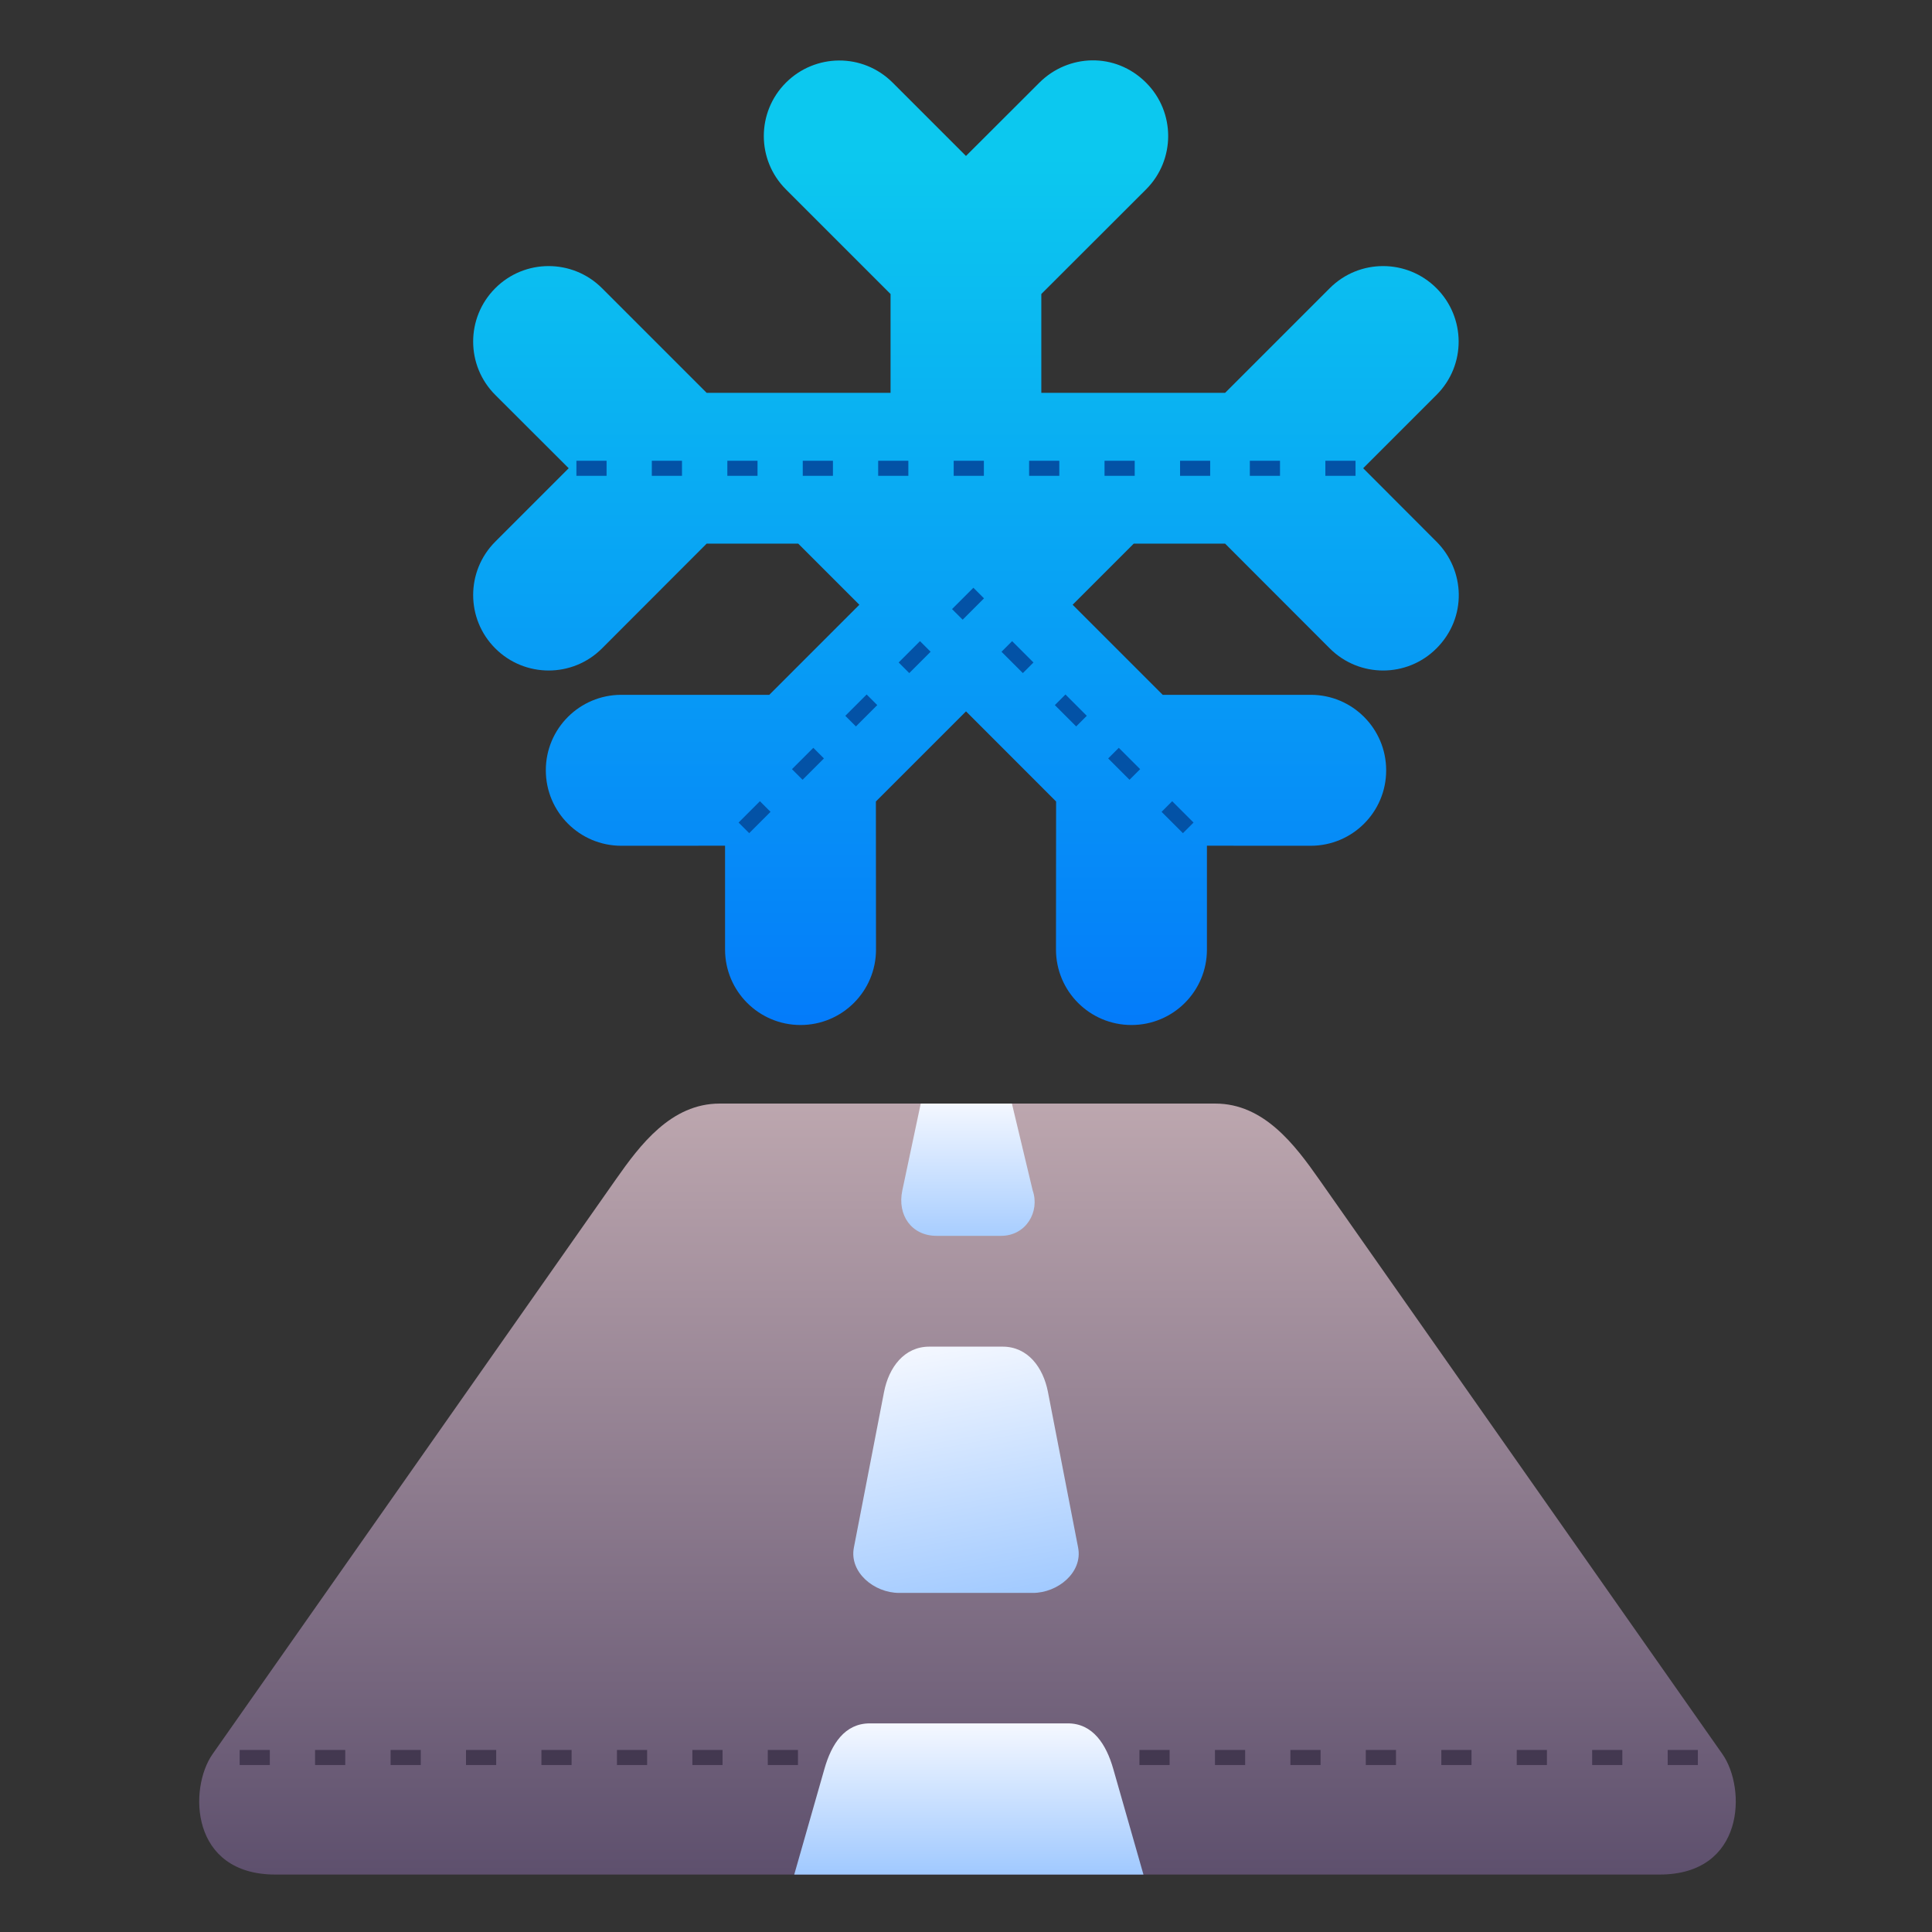 <svg xmlns="http://www.w3.org/2000/svg" version="1.1" xmlns:xlink="http://www.w3.org/1999/xlink" xmlns:svgjs="http://svgjs.com/svgjs" width="512" height="512" x="0" y="0" viewBox="0 0 33.867 33.867" style="enable-background:new 0 0 512 512" xml:space="preserve" class=""><rect x="0" y="0" width="33.867" height="33.867" fill="#333333" stroke="none"/><g><linearGradient xmlns="http://www.w3.org/2000/svg" id="linearGradient3363" gradientUnits="userSpaceOnUse" x1="-180.44" x2="-180.44" y1="97.375" y2="99.607"><stop id="stop2198" offset="0" stop-color="#f6f600"></stop><stop id="stop2200" offset="1" stop-color="#f69134"></stop></linearGradient><linearGradient xmlns="http://www.w3.org/2000/svg" id="linearGradient3728"><stop id="stop3724" offset="0" stop-color="#f5f8ff"></stop><stop id="stop3726" offset="1" stop-color="#a0c9ff"></stop></linearGradient><linearGradient xmlns="http://www.w3.org/2000/svg" id="linearGradient13300" gradientUnits="userSpaceOnUse" x1="16.969" x2="16.969" y1="2.745" y2="18.286"><stop id="stop3142" offset="0" stop-color="#0cc8ef"></stop><stop id="stop3144" offset="1" stop-color="#047afa"></stop></linearGradient><linearGradient xmlns="http://www.w3.org/2000/svg" id="linearGradient11442" gradientUnits="userSpaceOnUse" x1="64" x2="64" y1="73.25" y2="129.75"><stop id="stop7431" offset="0" stop-color="#bca6ae"></stop><stop id="stop7433" offset="1" stop-color="#534666"></stop></linearGradient><linearGradient xmlns="http://www.w3.org/2000/svg" id="linearGradient11465" gradientUnits="userSpaceOnUse" x1="15.823" x2="16.699" xmlns:xlink="http://www.w3.org/1999/xlink" xlink:href="#linearGradient3728" y1="23.606" y2="28.284"></linearGradient><linearGradient xmlns="http://www.w3.org/2000/svg" id="linearGradient11473" gradientUnits="userSpaceOnUse" x1="64" x2="64" xmlns:xlink="http://www.w3.org/1999/xlink" xlink:href="#linearGradient3728" y1="114" y2="124"></linearGradient><linearGradient xmlns="http://www.w3.org/2000/svg" id="linearGradient11481" gradientUnits="userSpaceOnUse" x1="64" x2="64" xmlns:xlink="http://www.w3.org/1999/xlink" xlink:href="#linearGradient3728" y1="72.813" y2="82.678"></linearGradient><g xmlns="http://www.w3.org/2000/svg" id="layer1"><path id="path13311" d="m19.141 1.058c-.337.005-.67.14-.921.391l-1.287 1.285-1.285-1.285c-.526-.526-1.361-.51-1.871 0-.517.517-.517 1.355 0 1.871l1.834 1.834v1.732h-3.224l-1.834-1.834c-.517-.517-1.355-.517-1.871 0-.517.517-.517 1.355 0 1.871l1.287 1.285-1.287 1.287c-.517.517-.517 1.355 0 1.871.517.517 1.355.517 1.871 0l1.834-1.836h1.606l1.071 1.071-1.579 1.579h-2.594c-.731-0-1.324.593-1.323 1.323-0.0.731.593 1.323 1.323 1.323l1.819-.001v1.82c-0.0.731.593 1.323 1.323 1.323.731 0 1.323-.592 1.323-1.323l-.002-2.595 1.58-1.58 1.579 1.58-.002 2.595c-0.0.731.592 1.323 1.323 1.323.731 0 1.324-.592 1.323-1.323v-1.82l1.819.001c.731 0 1.324-.592 1.323-1.323 0-.731-.593-1.324-1.323-1.323h-2.594l-1.579-1.579 1.071-1.071h1.602l1.834 1.836c.517.517 1.355.517 1.871 0 .54-.54.502-1.369 0-1.871l-1.285-1.287 1.285-1.285c.526-.526.51-1.361 0-1.871-.517-.517-1.355-.517-1.871 0l-1.834 1.834h-3.222v-1.732l1.836-1.834c.517-.517.517-1.355 0-1.871-.27-.27-.612-.396-.95-.391z" fill="url(#linearGradient13300)" font-variant-ligatures="normal" font-variant-position="normal" font-variant-caps="normal" font-variant-numeric="normal" font-variant-alternates="normal" font-variant-east-asian="normal" font-feature-settings="normal" font-variation-settings="normal" text-indent="0" text-align="start" text-decoration-line="none" text-decoration-style="solid" text-decoration-color="#000000" text-transform="none" text-orientation="mixed" white-space="normal" shape-padding="0" shape-margin="0" inline-size="0" isolation="auto" mix-blend-mode="normal" solid-color="#000000" solid-opacity="1" vector-effect="none" paint-order="fill markers stroke" data-original="url(#linearGradient13300)"></path><g fill="#0352a6"><path id="path6680-6-7-0" d="m10.104 8.077v.264h.529v-.264zm1.322 0v.264h.529v-.264zm1.324 0v.264h.529v-.264zm1.322 0v.264h.529v-.264zm1.322 0v.264h.529v-.264zm1.324 0v.264h.529v-.264zm1.322 0v.264h.529v-.264zm1.322 0v.264h.529v-.264zm1.324 0v.264h.528v-.264zm1.223 0v.264h.529v-.264zm1.324 0v.264h.529v-.264z" font-variant-ligatures="normal" font-variant-position="normal" font-variant-caps="normal" font-variant-numeric="normal" font-variant-alternates="normal" font-variant-east-asian="normal" font-feature-settings="normal" font-variation-settings="normal" text-indent="0" text-align="start" text-decoration-line="none" text-decoration-style="solid" text-decoration-color="#000000" text-transform="none" text-orientation="mixed" white-space="normal" shape-padding="0" shape-margin="0" inline-size="0" isolation="auto" mix-blend-mode="normal" solid-color="#000000" solid-opacity="1" vector-effect="none" paint-order="markers fill stroke" fill="#0352a6" data-original="#0352a6"></path><path id="path13428" d="m12.947 14.419.186.186.374-.374-.186-.186zm.936-.936.186.186.374-.374-.186-.186zm.935-.935.186.186.374-.374-.186-.186zm.935-.935.186.186.374-.374-.186-.186zm.936-.936.186.186.374-.374-.186-.186z" font-variant-ligatures="normal" font-variant-position="normal" font-variant-caps="normal" font-variant-numeric="normal" font-variant-alternates="normal" font-variant-east-asian="normal" font-feature-settings="normal" font-variation-settings="normal" text-indent="0" text-align="start" text-decoration-line="none" text-decoration-style="solid" text-decoration-color="#000000" text-transform="none" text-orientation="mixed" white-space="normal" shape-padding="0" shape-margin="0" inline-size="0" isolation="auto" mix-blend-mode="normal" solid-color="#000000" solid-opacity="1" vector-effect="none" paint-order="markers fill stroke" fill="#0352a6" data-original="#0352a6"></path><path id="path13430" d="m20.922 14.419-.186.186-.374-.374.186-.186zm-.936-.936-.186.186-.374-.374.186-.186zm-.935-.935-.186.186-.374-.374.186-.186zm-.935-.935-.186.186-.374-.374.186-.186z" font-variant-ligatures="normal" font-variant-position="normal" font-variant-caps="normal" font-variant-numeric="normal" font-variant-alternates="normal" font-variant-east-asian="normal" font-feature-settings="normal" font-variation-settings="normal" text-indent="0" text-align="start" text-decoration-line="none" text-decoration-style="solid" text-decoration-color="#000000" text-transform="none" text-orientation="mixed" white-space="normal" shape-padding="0" shape-margin="0" inline-size="0" isolation="auto" mix-blend-mode="normal" solid-color="#000000" solid-opacity="1" vector-effect="none" paint-order="markers fill stroke" fill="#0352a6" data-original="#0352a6"></path></g><path id="rect11424" d="m47.605 73c-3.212 0-5.264 2.733-6.855 5l-26.688 38.031c-1.591 2.267-1.489 7.969 4.156 7.969h91.562c5.645 0 5.747-5.701 4.156-7.969l-26.688-38.031c-1.591-2.267-3.644-5-6.855-5z" fill="url(#linearGradient11442)" transform="scale(.265)" paint-order="fill markers stroke" data-original="url(#linearGradient11442)"></path><path id="rect11444" d="m60.906 73-1.219 5.75c-.345 1.626.609 3 2.271 3h4.26c1.662 0 2.579-1.607 2.094-3l-1.375-5.75z" fill="url(#linearGradient11481)" transform="scale(.265)" paint-order="fill markers stroke" data-original="url(#linearGradient11481)"></path><path id="rect11446" d="m16.291 23.606h1.285c.44 0 .71.362.794.794l.529 2.729c.084.432-.354.794-.794.794h-2.343c-.44 0-.877-.362-.794-.794l.529-2.729c.084-.432.354-.794.794-.794z" fill="url(#linearGradient11465)" paint-order="fill markers stroke" data-original="url(#linearGradient11465)"></path><path id="rect11448" d="m57.538 114c-1.662 0-2.533 1.364-3 3l-2 7h23.1l-2-7c-.457-1.598-1.338-3-3-3z" fill="url(#linearGradient11473)" transform="scale(.265)" paint-order="fill markers stroke" data-original="url(#linearGradient11473)"></path><path id="path6680-6-1-9" d="m4.201 30.676v.264h.529v-.264zm1.322 0v.264h.529v-.264zm1.324 0v.264h.529v-.264zm1.322 0v.264h.529v-.264zm1.322 0v.264h.529v-.264zm1.324 0v.264h.529v-.264zm1.322 0v.264h.529v-.264zm1.322 0v.264h.529v-.264zm6.515 0v.264h.529v-.264zm1.324 0v.264h.529v-.264zm1.322 0v.264h.529v-.264zm1.322 0v.264h.529v-.264zm1.324 0v.264h.529v-.264zm1.322 0v.264h.529v-.264zm1.322 0v.264h.529v-.264zm1.324 0v.264h.529v-.264z" fill="#433850" font-variant-ligatures="normal" font-variant-position="normal" font-variant-caps="normal" font-variant-numeric="normal" font-variant-alternates="normal" font-variant-east-asian="normal" font-feature-settings="normal" font-variation-settings="normal" text-indent="0" text-align="start" text-decoration-line="none" text-decoration-style="solid" text-decoration-color="#000000" text-transform="none" text-orientation="mixed" white-space="normal" shape-padding="0" shape-margin="0" inline-size="0" isolation="auto" mix-blend-mode="normal" solid-color="#000000" solid-opacity="1" vector-effect="none" paint-order="markers fill stroke" data-original="#433850"></path></g></g></svg>